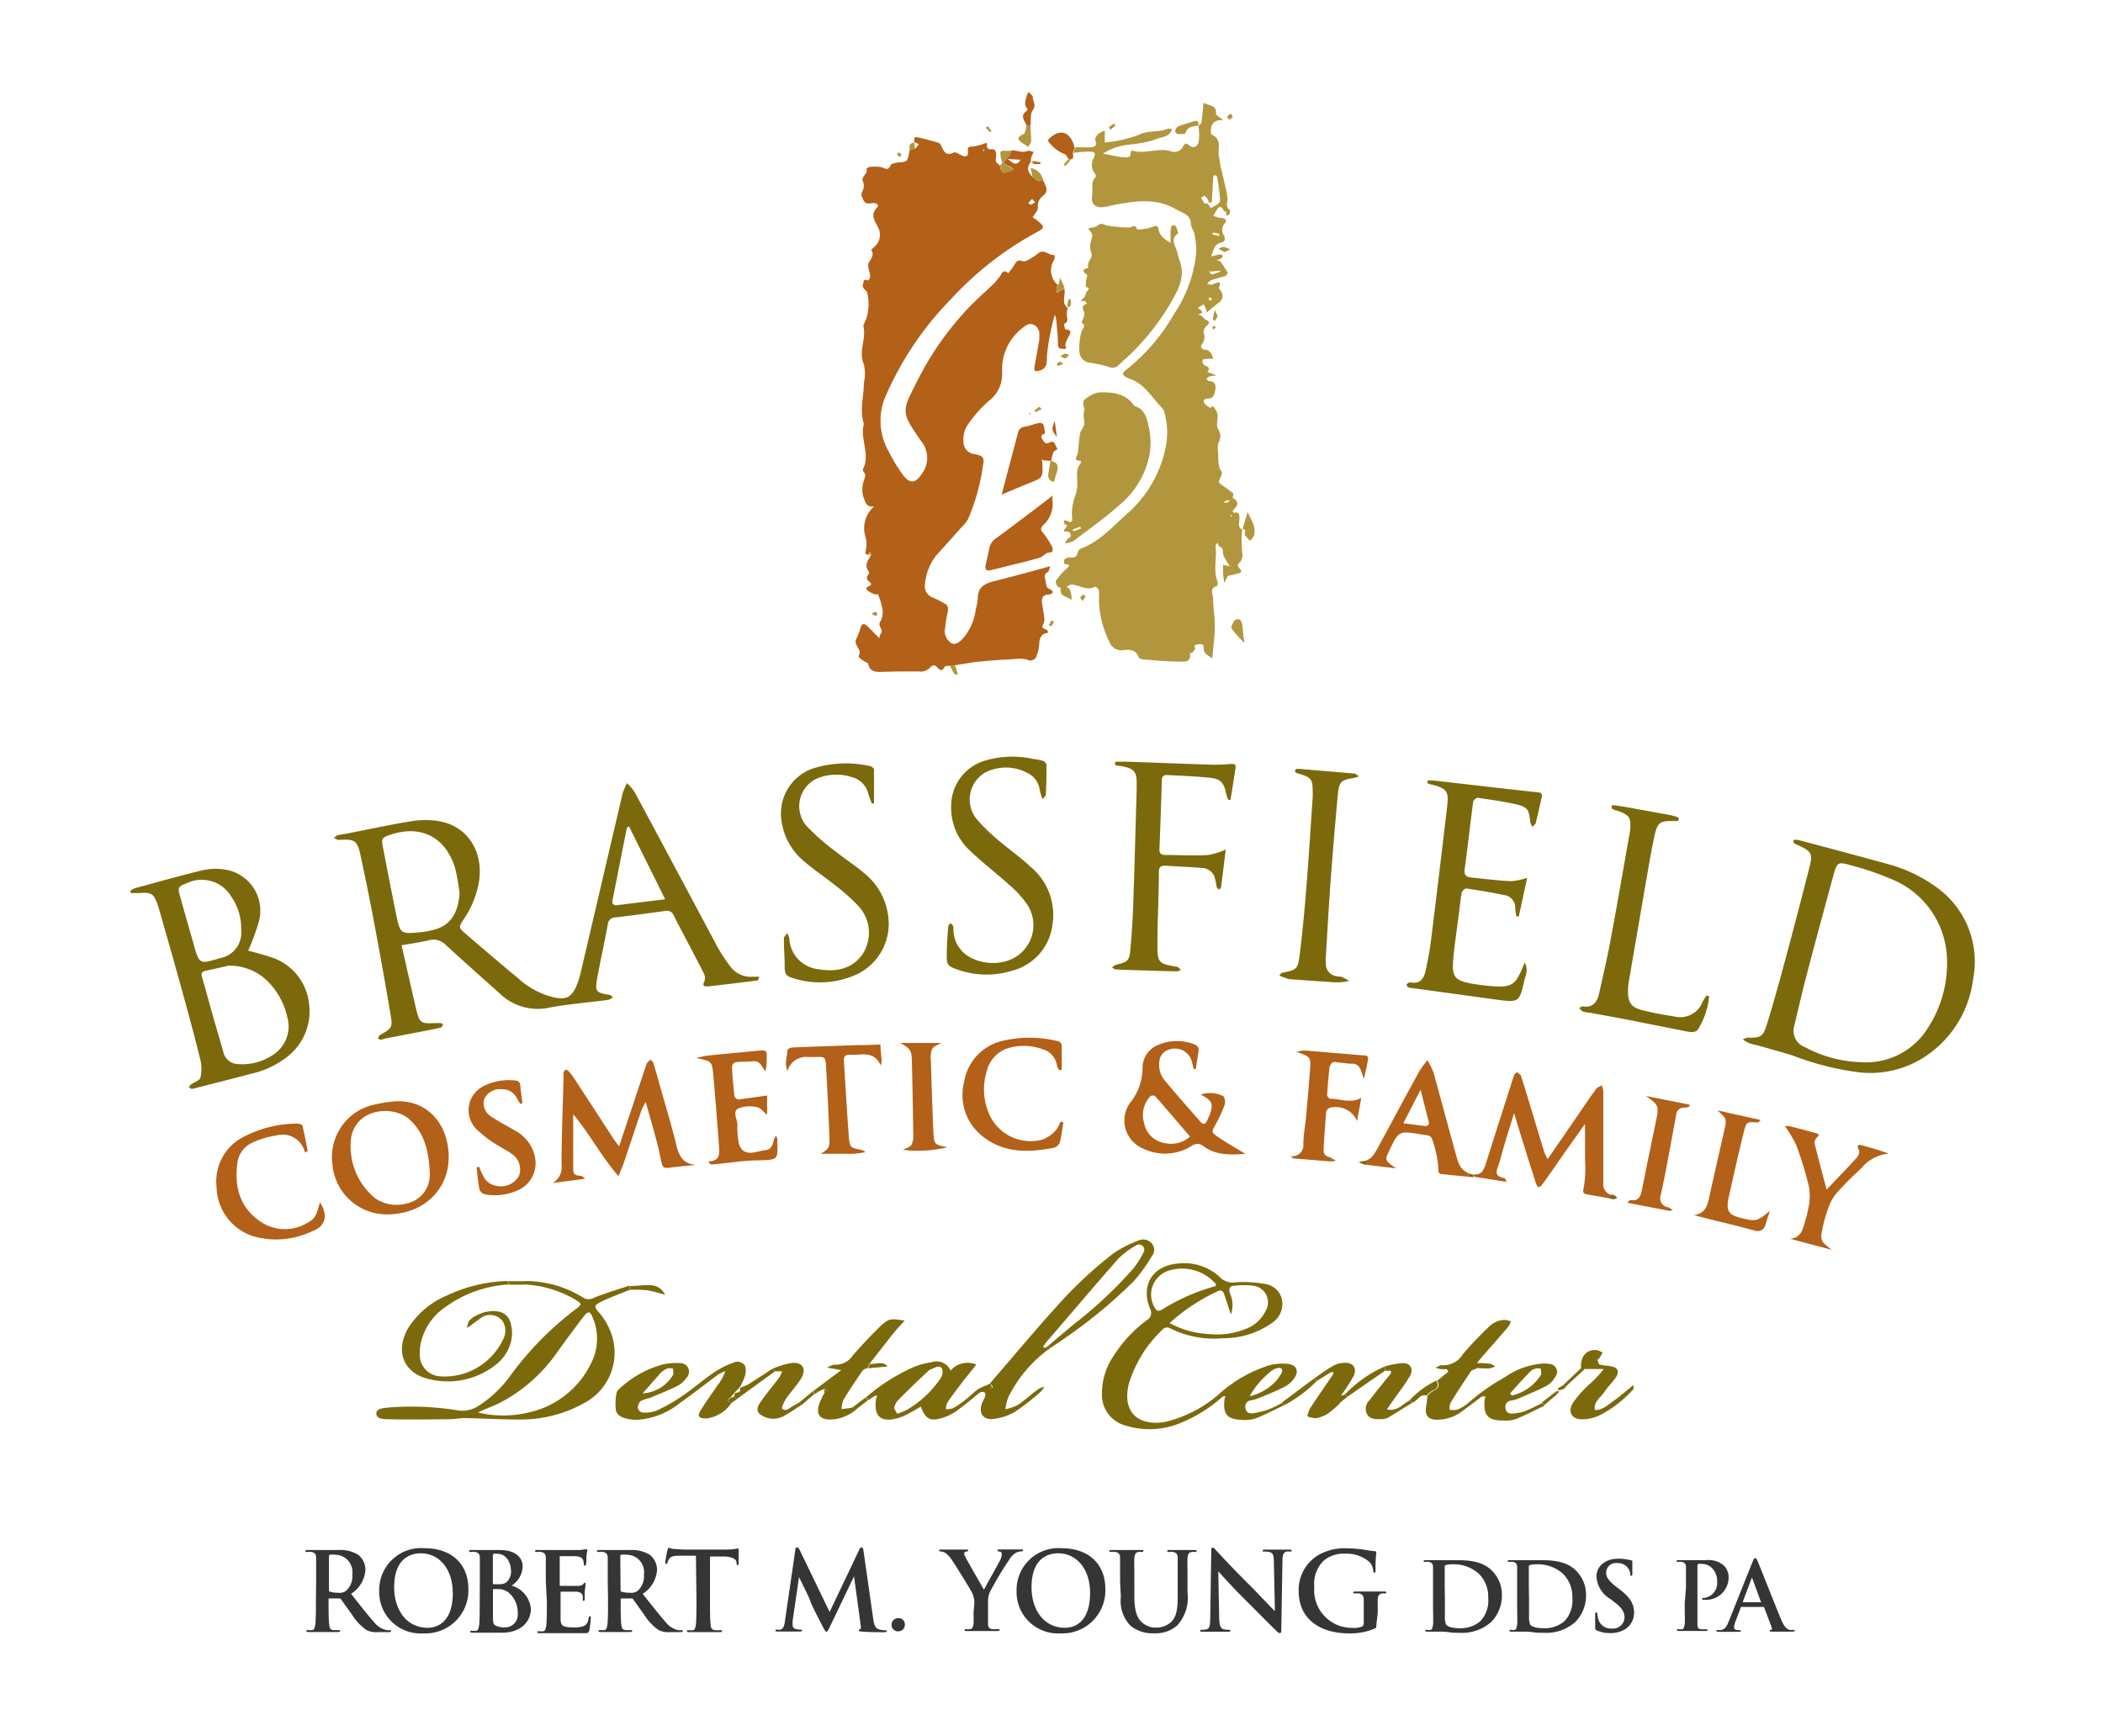 <svg id="Layer_1" data-name="Layer 1" xmlns="http://www.w3.org/2000/svg" width="218" height="180" viewBox="0 0 218 180"><defs><style>.cls-1{fill:#7c690c;}.cls-2{fill:#b36018;}.cls-3{fill:#b2963d;}.cls-4{fill:#373434;}</style></defs><title>Artboard 1</title><path class="cls-1" d="M41.63,98c.51,2.25,1,4.44,1.5,6.6.37,1.49.51,1.54,2,1.47a3.83,3.83,0,0,1,.51,0,1.13,1.13,0,0,1,.31.13c-.09.12-.15.32-.26.34-.7.16-1.41.29-2.11.43l-3.6.69a3.81,3.81,0,0,1-.49.13c-.11,0-.22-.08-.32-.13.07-.12.12-.3.23-.36,1.23-.7,1.32-.77,1.08-2.15q-.79-4.68-1.67-9.35c-.44-2.36-.92-4.72-1.43-7.08-.34-1.6-.59-1.74-2.25-1.64-.17,0-.34-.12-.51-.19.12-.1.23-.25.37-.29a8.67,8.67,0,0,1,.87-.16c2.28-.44,4.55-.94,6.84-1.31a8.61,8.61,0,0,1,2.77,0c2.91.49,4.6,3,4.21,6.08a9.76,9.76,0,0,1-1.61,4.09c-.55.85-.54.88.22,1.53,1.8,1.54,3.59,3.09,5.42,4.59a8.33,8.33,0,0,0,3.77,2c1.2.22,1.7,0,2.23-1.1a8.53,8.53,0,0,0,.53-1.68c1.44-6.12,2.86-12.25,4.3-18.37A5.48,5.48,0,0,1,65,81.19a5.64,5.64,0,0,1,.78.92c2.86,5.31,5.7,10.64,8.56,16a16.64,16.64,0,0,0,1.3,2,2.64,2.64,0,0,0,2.4,1.15c.2,0,.41,0,.69,0-.1.19-.13.38-.2.39q-2.57.33-5.15.62c-.31,0-.61,0-.38-.48A1.07,1.07,0,0,0,73,101c-1-2-2.1-4-3.15-6.07a.76.76,0,0,0-.89-.49c-1.71.24-3.43.47-5.15.67a.79.79,0,0,0-.81.76c-.34,1.87-.76,3.72-1.1,5.59-.24,1.33-.11,1.47,1.27,1.68.13,0,.24.16.36.24a1.35,1.35,0,0,1-.39.26,8.19,8.19,0,0,1-.88.12c-1.76.22-3.53.37-5.27.7A5.68,5.68,0,0,1,51.8,103c-1.85-1.67-3.73-3.31-5.55-5a1.78,1.78,0,0,0-1.82-.51C43.58,97.68,42.7,97.82,41.63,98Zm6-5.51A23.23,23.23,0,0,0,47.18,90c-1-3.22-3.52-4.52-6.71-3.46-.87.29-.95.4-.78,1.27.44,2.28.88,4.55,1.34,6.82s.47,2.22,2.71,2a8.4,8.4,0,0,0,1.48-.31C46.76,95.84,47.54,94.55,47.64,92.52Zm17.57-6.82c-.11.1-.22.14-.23.21q-.74,3.72-1.47,7.43c-.1.5.18.57.58.52l4.87-.6Z"/><path class="cls-1" d="M180.67,107.76a1.77,1.77,0,0,1,.44-.17c1.44,0,1.65-.08,2.07-1.45.69-2.25,1.32-4.53,1.93-6.81q1.26-4.7,2.46-9.41c.36-1.42.22-1.63-1.09-2.26a2.8,2.8,0,0,1-.46-.21.49.49,0,0,1-.13-.3s.13-.11.2-.1a3.75,3.75,0,0,1,.61.11c3,.8,5.95,1.58,8.91,2.4a15.37,15.37,0,0,1,4.91,2.27,9.48,9.48,0,0,1,4,9.77,11.25,11.25,0,0,1-5.49,8.27,10.33,10.33,0,0,1-6.07,1.33,29.07,29.07,0,0,1-7.1-1.76c-1.28-.4-2.59-.75-3.88-1.12A2.62,2.62,0,0,1,180.67,107.76Zm21.16-8.29a9.2,9.2,0,0,0-5.51-8.22,29.61,29.61,0,0,0-4.65-1.59c-1.12-.33-1.27-.2-1.59,1q-1.42,5.18-2.79,10.38c-.46,1.75-.86,3.52-1.29,5.28a1.82,1.82,0,0,0,1.14,2.26,13,13,0,0,0,5.7,1.54,7.57,7.57,0,0,0,6.5-2.82A12.32,12.32,0,0,0,201.83,99.47Z"/><path class="cls-1" d="M13.49,92.38a2,2,0,0,1,.48-.29c2.32-.63,4.63-1.29,7-1.86a6,6,0,0,1,2.26-.09,4.31,4.31,0,0,1,3.6,5.42,24.43,24.43,0,0,1-1.1,3c.72.2,1.48.37,2.21.63a5.69,5.69,0,0,1,4.06,4.6,6,6,0,0,1-2.4,5.91A9.44,9.44,0,0,1,26,111.33c-1.83.49-3.67.95-5.51,1.42a3.66,3.66,0,0,1-.61.14c-.09,0-.19-.1-.29-.15.06-.1.09-.23.18-.29.33-.24.9-.41,1-.7a4.05,4.05,0,0,0,0-1.87c-.6-2.46-1.27-4.9-1.94-7.34-.74-2.68-1.51-5.36-2.26-8-.06-.2-.11-.41-.18-.6-.46-1.33-.65-1.45-2-1.35-.27,0-.54,0-.81,0Zm10.19,7.74c-.52.12-1.42.33-2.33.52-.43.09-.53.26-.4.7.38,1.25.7,2.52,1.06,3.78s.75,2.59,1.13,3.89a1.59,1.59,0,0,0,1.52,1.31,5.74,5.74,0,0,0,3.82-1.08,3.5,3.5,0,0,0,1.29-3.83A7.54,7.54,0,0,0,28,102,5.59,5.59,0,0,0,23.68,100.12ZM25,96.44A5.71,5.71,0,0,0,24,93a3.56,3.56,0,0,0-4.62-1.44c-.9.35-1,.44-.7,1.4.44,1.62.92,3.23,1.37,4.85.61,2.18.6,2.18,2.77,1.52A2.66,2.66,0,0,0,25,96.44Z"/><path class="cls-1" d="M148,80.9c.56,0,1.11.08,1.67.14,3.23.37,6.46.75,9.69,1.1.41,0,.53.17.45.53-.19.86-.38,1.73-.6,2.59,0,.18-.23.31-.35.47a1.77,1.77,0,0,1-.23-.5c-.14-1.31-.25-1.55-1.48-1.84s-2.65-.49-4-.68c-.13,0-.42.26-.44.42-.31,2.35-.57,4.7-.88,7-.08.58.17.79.65.84,1.39.15,2.77.32,4.16.39a7.06,7.06,0,0,0,1.67-.35l-.87,4h-.27c0-.29-.09-.58-.1-.87A1.29,1.29,0,0,0,156,92.81c-1.32-.27-2.65-.5-4-.7-.14,0-.43.25-.47.42-.14.7-.2,1.42-.29,2.13-.21,1.68-.48,3.35-.61,5s.27,2,1.83,2.3a22.55,22.55,0,0,0,2.64.31c1.55.07,2-.26,2.61-1.67l.35-.8c.44.85,0,1.46-.09,2.06-.47,2-.58,2.08-2.67,1.8l-8.91-1.22a1.08,1.08,0,0,1-.37-.07c-.1-.05-.22-.18-.21-.27s.15-.18.25-.23a.44.44,0,0,1,.25,0c.94.13,1.3-.46,1.47-1.22.21-1,.41-2,.54-3q.87-7,1.69-14c.19-1.6,0-1.9-1.59-2.31-.16,0-.31-.1-.46-.15Z"/><path class="cls-1" d="M115.27,100.3a1.74,1.74,0,0,1,.44-.29c1.22-.29,1.35-.37,1.47-1.63q.21-2.27.29-4.55c.14-4,.24-8,.36-12,0-.21,0-.42,0-.63,0-1.2-.27-1.48-1.41-1.74-.25-.06-.5-.06-.75-.11,0,0-.1-.13-.1-.2s.08-.18.13-.18c.38,0,.76,0,1.14,0,3,.1,5.91.22,8.87.31a18.69,18.69,0,0,0,1.89-.08c.3,0,.53,0,.48.38-.16,1.12-.35,2.23-.52,3.34l-.25,0a6.85,6.85,0,0,1-.22-.7c-.21-1-.53-1.45-1.54-1.57-1.51-.17-3-.21-4.55-.3-.35,0-.55.11-.56.5q-.11,3.61-.25,7.22c0,.45.21.57.62.57,1.48,0,3,.1,4.44,0a7.43,7.43,0,0,0,1.81-.56c-.16,1.29-.31,2.62-.49,3.95,0,.08-.16.13-.24.2-.07-.09-.18-.17-.21-.28a7.56,7.56,0,0,0-.24-1.1,1.46,1.46,0,0,0-1.31-.87c-1.26-.1-2.53-.14-3.79-.23-.52,0-.64.21-.65.67,0,2.49-.15,5-.15,7.48,0,1.93.1,2,2,2.33.16,0,.29.21.43.32a1.28,1.28,0,0,1-.43.16q-3.17-.08-6.33-.2C115.56,100.5,115.45,100.4,115.27,100.3Z"/><path class="cls-1" d="M90.36,83.29c-.12-.35-.26-.68-.35-1a2.35,2.35,0,0,0-1.7-1.72,5.21,5.21,0,0,0-3.24,0,3.15,3.15,0,0,0-1.47,5.05,22.94,22.94,0,0,0,3.23,2.81c.88.72,1.86,1.32,2.72,2.07a6.75,6.75,0,0,1,2.51,4.4,5.8,5.8,0,0,1-3.17,6.08,9.12,9.12,0,0,1-6.55.47c-.88-.25-1-.42-1-1.36s-.09-1.86-.08-2.78c0-.19.21-.38.32-.57a1.79,1.79,0,0,1,.24.51,3.37,3.37,0,0,0,2.91,3.22c1.78.3,3.49.11,4.67-1.52A4.07,4.07,0,0,0,89,93.95a18.92,18.92,0,0,0-2.45-2.18c-1-.82-2.12-1.54-3.11-2.4A6.59,6.59,0,0,1,81,85a4.94,4.94,0,0,1,3.21-5.31,11.35,11.35,0,0,1,6-.26c.15,0,.39.24.39.37,0,1.16,0,2.33,0,3.5Z"/><path class="cls-1" d="M108.06,82.86a10.5,10.5,0,0,1-.29-1,2.21,2.21,0,0,0-1.21-1.69,4.7,4.7,0,0,0-4.39-.1,3.23,3.23,0,0,0-.88,4.91,20.33,20.33,0,0,0,2.57,2.43c1,.83,2,1.55,2.93,2.42a6.49,6.49,0,0,1,2.3,6.11,5.61,5.61,0,0,1-4.11,4.68,9,9,0,0,1-5.73-.1c-1-.36-1.12-.47-1.11-1.56s.08-1.94.15-2.91c0-.12.17-.23.27-.35.09.13.23.24.26.38s0,.51.05.76a3.25,3.25,0,0,0,1.68,2.4,5,5,0,0,0,3.94.35,3.88,3.88,0,0,0,1.91-5.93,10.44,10.44,0,0,0-1.8-1.94c-1.35-1.22-2.8-2.32-4.11-3.58a6,6,0,0,1-1.89-4.55,4.89,4.89,0,0,1,3.4-4.7,10,10,0,0,1,5.13-.2,6.65,6.65,0,0,1,1,.19.59.59,0,0,1,.35.41c0,1.05,0,2.11-.08,3.16C108.38,82.55,108.24,82.64,108.06,82.86Z"/><path class="cls-1" d="M177.17,103.31a7.92,7.92,0,0,1-1.11,3.34c-.29.5-.9.35-1.4.25l-6.09-1.21c-1.24-.24-2.49-.46-3.74-.69a4.12,4.12,0,0,1-.74-.13c-.16-.06-.27-.24-.4-.37.14-.06.29-.18.42-.16,1,.16,1.46-.45,1.65-1.32.4-1.81.83-3.62,1.17-5.44.68-3.61,1.3-7.24,1.94-10.85a7.48,7.48,0,0,0,.13-.88c.06-1.07-.12-1.33-1.1-1.71-.24-.09-.49-.14-.72-.25-.08,0-.11-.19-.12-.3s.13-.12.2-.11c.54.07,1.08.15,1.62.25l4.24.77a5.85,5.85,0,0,1,.84.24s.08.14.07.21-.09.16-.14.17c-.21,0-.42,0-.63,0-1.15,0-1.45.2-1.72,1.39s-.48,2.4-.69,3.61q-1,5.8-2,11.61a6.46,6.46,0,0,0-.09,1c0,1.2.31,1.7,1.48,2s2.23.48,3.36.66a2.48,2.48,0,0,0,2.89-1.52,5.46,5.46,0,0,1,.44-.68Z"/><path class="cls-1" d="M132.63,101.15c.15-.22.17-.27.2-.28,1.65-.34,1.7-.33,1.92-2.07.28-2.3.5-4.62.68-6.93.24-3,.43-6.07.64-9.1a8.22,8.22,0,0,0,0-.89c0-1.06-.22-1.29-1.24-1.61a4,4,0,0,1-.48-.16.24.24,0,0,1-.11-.19.25.25,0,0,1,.14-.19,1.66,1.66,0,0,1,.49,0l5.55.47c.1,0,.19.12.45.29a5.41,5.41,0,0,1-.63.19c-1.16.16-1.44.4-1.55,1.6q-.41,4.42-.74,8.84c-.2,2.65-.34,5.31-.51,8a4.88,4.88,0,0,0,0,.76,1.27,1.27,0,0,0,1.12,1.33c.2.06.43,0,.62.12a5.6,5.6,0,0,1,.67.36,6.47,6.47,0,0,1-.8.14,7.44,7.44,0,0,1-.89,0c-1.52-.11-3-.2-4.55-.32A8.23,8.23,0,0,1,132.63,101.15Z"/><path class="cls-2" d="M152.73,121.75c.83.11,1.08-.44,1.29-1.09.76-2.41,1.53-4.82,2.3-7.23.21-.64.4-1.29.63-1.92,0-.14.2-.24.31-.36.14.13.36.23.41.39.4,1.24.77,2.5,1.15,3.75s.82,2.74,1.25,4.11a7,7,0,0,0,.36.78l3.29-4.79c.57-.84,1.14-1.68,1.74-2.5.12-.17.38-.24.58-.36a2.23,2.23,0,0,1,.16.58c0,2.37,0,4.74,0,7.11,0,.8,0,1.61,0,2.41a1.17,1.17,0,0,0,.83,1.27v.38c-.78-.14-1.57-.3-2.35-.42-.48-.08-.67-.11-.5-.77a11.58,11.58,0,0,0,.13-2.77c0-1.17,0-2.34,0-3.8l-2.09,2.94c-.75,1.07-1.48,2.15-2.25,3.21-.41.56-.58.54-.79-.12-.61-1.88-1.19-3.78-1.78-5.66l-.45-1.49c-.39,1.29-.7,2.28-1,3.27-.23.77-.4,1.55-.68,2.3s-.09,1,.63,1.16c.1,0,.19.14.25.4l-3.34-.53A2.42,2.42,0,0,0,152.73,121.75Z"/><path class="cls-2" d="M64.18,118.85l2.14-6.44c.24-.72.47-1.44.73-2.15.06-.16.26-.27.39-.41.1.13.26.24.3.39.33,1.09.63,2.19.94,3.28.48,1.7,1,3.4,1.41,5.12.27,1.13.66,2,2,2.13-.89.1-1.79.18-2.68.29-.58.07-.75,0-.88-.74-.39-2-1-3.91-1.59-6.07a7,7,0,0,0-.44.84c-.6,1.76-1.18,3.52-1.77,5.28-.16.47-.36.93-.61,1.57-1.81-2.06-3-4.4-4.7-6.42q0,2.88,0,5.75c0,.43.23.6.63.62a.69.69,0,0,1,.58.32l-3.35.44a1.87,1.87,0,0,0,.93-1.9c0-3,.13-6,.21-9a3.34,3.34,0,0,1,0-.51c.06-.34.27-.44.52-.19a5.89,5.89,0,0,1,.68.91l4.08,6.26Z"/><path class="cls-2" d="M123.74,110.84c-.06-.23-.11-.46-.17-.69a1.81,1.81,0,0,0-2.45-1.31,1.36,1.36,0,0,0-.94,1.23,2.47,2.47,0,0,0,.53,1.91c1.21,1.46,2.47,2.88,3.72,4.31.32.37.57.25.73-.17.09-.23.22-.46.3-.7.32-1,.16-1.36-1-1.93a3.06,3.06,0,0,1,2.31.13c.16.05.27.63.19.88a13.66,13.66,0,0,1-.94,2.06c-.42.76-.49.8.23,1.31s1.81,1.12,2.86,1.76c-1.57.1-3,.16-4.29-.75a1,1,0,0,0-1.32-.06,5.17,5.17,0,0,1-5,.26,3.15,3.15,0,0,1-1.15-5,5.84,5.84,0,0,0,1.09-3.26,2.55,2.55,0,0,1,1.63-2.49,4.9,4.9,0,0,1,3.59-.11c.42.13.66.35.58.82s-.19,1.19-.28,1.78Zm-.38,7c-1.2-1.41-2.4-2.81-3.61-4.2a.51.51,0,0,0-.49,0,2.85,2.85,0,0,0-.66,2.8,2.58,2.58,0,0,0,2.12,2.07A3,3,0,0,0,123.35,117.85Z"/><path class="cls-2" d="M40.09,125.9a5.64,5.64,0,0,1-5.62-5.11,5.56,5.56,0,0,1,3.78-6.12,13.72,13.72,0,0,1,2.59-.48c3-.23,5.31,1.77,5.64,5.07C46.85,123.06,44.1,125.91,40.09,125.9Zm4.47-4.1c-.09-2.63-.62-4.38-2.13-5.76s-5.28-1.28-6,1.72a6.93,6.93,0,0,0,2.5,6.5,3.93,3.93,0,0,0,3.27.5A3,3,0,0,0,44.55,121.8Z"/><path class="cls-2" d="M31.61,119.49a2.37,2.37,0,0,0-3-1.76,9,9,0,0,0-2.51.76,2.7,2.7,0,0,0-1.51,2.21c-.28,2.39.28,4.48,2.35,5.91a4.49,4.49,0,0,0,5,.12c.71-.39.86-.69,1.22-2.08.89,1.33.6,2.5-.8,3a8.63,8.63,0,0,1-6.16.5,5.47,5.47,0,0,1-3.75-5.09A5.16,5.16,0,0,1,25,118a12.08,12.08,0,0,1,5.82-1.51c.18,0,.5.09.53.2.21.87.37,1.76.55,2.64Z"/><path class="cls-2" d="M110.23,116.37c-.12.69-.19,1.39-.37,2.06a.93.93,0,0,1-.59.56c-2.5.49-5,.59-7.18-1a5.46,5.46,0,0,1-2.14-5.85,5.2,5.2,0,0,1,3.94-4.22,12.12,12.12,0,0,1,5.66,0c.31.06.52.19.51.59,0,.79,0,1.59,0,2.39l-.26.05a1.56,1.56,0,0,1-.23-.45,2.07,2.07,0,0,0-1.49-1.72,5.71,5.71,0,0,0-3.37-.17,3.3,3.3,0,0,0-2.44,2.52,6.29,6.29,0,0,0,.21,4.23,4.68,4.68,0,0,0,5.63,2.77,3.47,3.47,0,0,0,1.38-1,3,3,0,0,0,.45-.87Z"/><path class="cls-2" d="M73.43,120.4c1.18,0,1.16-.76,1.11-1.5-.19-2.53-.38-5.05-.61-7.57-.12-1.29-.2-1.33-1.78-1.64.59-.13.89-.22,1.2-.25,1.85-.19,3.69-.35,5.54-.54.35,0,.59,0,.59.41a9.22,9.22,0,0,1-.12,1.78c-.4-.48-.55-1.17-1.35-1.06-.58.08-1.18,0-1.77.1a.54.54,0,0,0-.35.4c0,1,.14,1.94.22,2.9a.51.51,0,0,0,.67.53l2.74-.38v2c-.35-.28-.67-.72-1-.78a3.3,3.3,0,0,0-2,.12c-.63.36-.06,1.14-.08,1.74a7.89,7.89,0,0,0,.11,1.64,1.54,1.54,0,0,0,.49,1c.75.48,1.56,0,2.34-.06.52-.07.73-.51.82-1a2.17,2.17,0,0,1,.24-.48c.09.18.14.25.14.31,0,2.14.27,2.16-1.93,2.23-1.52,0-3,.26-4.54.4a2.69,2.69,0,0,1-.49,0Z"/><path class="cls-2" d="M141.56,120.33c.72-.22,1-.85,1.33-1.44,1.42-2.63,2.83-5.26,4.27-7.88a9.74,9.74,0,0,1,.81-1.09,7.55,7.55,0,0,1,.63,1.28c.8,2.87,1.56,5.76,2.36,8.63.2.73.43,1.47,1.25,1.78V122c-.88-.09-1.77-.16-2.64-.27-.34,0-.49-.05-.47-.64a11,11,0,0,0-.67-3.06.56.56,0,0,0-.35-.3,5.6,5.6,0,0,0-.75-.12c-2.33-.38-2.33-.38-3.32,1.69-.48,1-.48,1,.72,1.83l-2.94-.35Zm3.91-3.87,2.24.28c.33,0,.47-.13.39-.45-.25-1-.52-2.05-.84-3.32Z"/><path class="cls-2" d="M89.71,119.45a9.93,9.93,0,0,1-1.2.17c-1.18,0-2.35,0-3.42,0,.9-.6.93-.6.88-2-.09-2.37-.21-4.73-.34-7.09-.05-.92-.14-1-1.07-.94l-.76,0a2,2,0,0,0-2.17,1.45c-.35-.92,0-1.55,0-2.18,0-.09.31-.25.48-.26,2.28-.1,4.56-.17,6.83-.25l.76,0,1.57-.06c0,.58.09,1.17.13,1.75a2,2,0,0,1-.11.41c-.73-1.62-2.1-1-3.26-1.1-.45,0-.57.24-.55.64.17,2.61.31,5.23.51,7.84.09,1.16.16,1.15,1.29,1.39C89.45,119.22,89.54,119.33,89.71,119.45Z"/><path class="cls-2" d="M189.89,129.58l-4.32-1.15c.94-.08,1.24-.71,1.44-1.44a15.46,15.46,0,0,0,.5-2,5.62,5.62,0,0,0,0-2,37.46,37.46,0,0,0-1.29-4.23,12.31,12.31,0,0,0-1.19-2,1.57,1.57,0,0,1,.48,0c.9.22,1.79.46,2.69.71.27.07.49.16.14.47a.76.76,0,0,0-.24.6c.38,1.55.8,3.09,1.25,4.79,1.11-1.17,2.13-2.21,3.1-3.28.18-.19.35-.59.26-.78-.25-.53-.16-.66.39-.51.89.25,1.77.5,2.69.84a4.22,4.22,0,0,0-2.85,1.52c-.9.83-1.78,1.7-2.59,2.61a4.56,4.56,0,0,0-.79,1.42A15.3,15.3,0,0,0,189,127C188.65,128.61,188.65,128.62,189.89,129.58Z"/><path class="cls-2" d="M138,120.42l-3.9-.32c-.07,0-.13-.09-.32-.24a1.15,1.15,0,0,0,1.33-1.26c0-.93.19-1.85.27-2.77.15-1.64.3-3.28.42-4.92.09-1.34.07-1.34-1.41-1.86a4.25,4.25,0,0,1,.82-.14c2.06.16,4.12.35,6.18.51.33,0,.48.13.42.44-.11.57-.23,1.13-.42,2-.33-.85-.37-1.6-1.26-1.58-.63,0-1.26-.16-1.89-.17-.14,0-.38.32-.41.52-.12,1-.2,1.93-.26,2.9,0,.13.21.38.33.38,1,0,2.05.52,3.21-.08l-.43,2.4a2.4,2.4,0,0,0-2.82-1.38.58.58,0,0,0-.38.38q-.17,2-.28,4c0,.53.35.72.82.78Z"/><path class="cls-2" d="M49.65,120.95c.15.34.28.69.46,1a1.79,1.79,0,0,0,1.4,1,2.14,2.14,0,0,0,2.27-1,1.92,1.92,0,0,0-.76-2.34c-.47-.35-1-.59-1.51-.92a12.42,12.42,0,0,1-2.1-1.6,2.79,2.79,0,0,1,.87-4.56,5.79,5.79,0,0,1,3-.52c.39,0,.63.12.66.57s.14,1.19.22,1.79l-.24.07-.41-.7a1.62,1.62,0,0,0-1.48-.81,1.78,1.78,0,0,0-1.85,1.05,1.64,1.64,0,0,0,.82,1.83c.73.5,1.53.89,2.29,1.35a4.05,4.05,0,0,1,2.17,2.81,3.09,3.09,0,0,1-1.54,3.32,5.81,5.81,0,0,1-3.57.55.88.88,0,0,1-.64-.49c-.16-.76-.21-1.54-.3-2.31Z"/><path class="cls-2" d="M183.47,125.53,183,127a.81.81,0,0,1-1.08.58c-.86-.21-1.71-.45-2.57-.66-1.22-.3-2.45-.58-3.75-.95,1.31-.17,1.43-1.16,1.64-2.12.49-2.22,1-4.43,1.5-6.65.27-1.22.25-1.22-.71-2.08l4.5,1c-.22.17-.28.26-.34.26-1.15-.11-1.16-.09-1.48,1.2-.52,2.12-1,4.26-1.48,6.4-.36,1.64-.09,2,1.51,2.36C182.06,126.64,182.19,126.6,183.47,125.53Z"/><path class="cls-2" d="M93.35,108.13h4.2c-.34.22-.79.35-.94.64A2.67,2.67,0,0,0,96.5,110c.07,2.4.14,4.8.25,7.2.07,1.48.1,1.48,1.48,1.74a13.11,13.11,0,0,1-4.63.27c.34-.19.74-.28.89-.53a2.18,2.18,0,0,0,.18-1.09q-.05-3.73-.14-7.46C94.5,108.88,94.41,108.77,93.35,108.13Z"/><path class="cls-2" d="M173,125.53l-4.33-.84c.21-.17.3-.29.36-.28.72.15,1-.27,1.13-.86.22-1,.41-2,.61-3,.31-1.49.62-3,.92-4.46s.22-1.53-1.07-2.46l4.51.89v.21a2.31,2.31,0,0,1-.51.11.77.77,0,0,0-.86.73c-.52,2.77-1,5.55-1.6,8.32a.94.94,0,0,0,.83,1.28Z"/><path class="cls-1" d="M141.56,120.33l.24.41a1,1,0,0,1-.36,0,5,5,0,0,1-.6-.27Z"/><path class="cls-1" d="M166.95,124.27v-.38a.9.9,0,0,1,.37,0,1.55,1.55,0,0,1,.32.31,1.17,1.17,0,0,1-.33.13A1.28,1.28,0,0,1,166.95,124.27Z"/><path class="cls-1" d="M138,120.42v-.33l.47.23Z"/><path class="cls-1" d="M152.22,122v-.35l.52.14a2.42,2.42,0,0,1,0,.25Z"/><path class="cls-1" d="M173,125.53v-.33l.42.27Z"/><path class="cls-1" d="M133.15,145.67c-1,.47-2,1-3,1.39a3.74,3.74,0,0,1-1.48.14c-1.5-.07-1.92-.61-1.73-2.18l.09-.3-.29.08a15.17,15.17,0,0,1-4.62,2.83,8.37,8.37,0,0,1-5.59.12,3.27,3.27,0,0,1-2.3-3.15,6.93,6.93,0,0,1,1.23-4.06,13.91,13.91,0,0,1,3.44-3.69.85.85,0,0,0,.31-1.18c-1-2.49.32-4.5,3-4.68a5.41,5.41,0,0,1,4.3,1.47,1.79,1.79,0,0,0,1.57.48,12.42,12.42,0,0,1,3,.17,2.08,2.08,0,0,1,1.8,1.58,2.35,2.35,0,0,1-1,2.45,8.71,8.71,0,0,1-5.12,1.6,10.12,10.12,0,0,1-5.41-1,.64.64,0,0,0-.88.15,12.75,12.75,0,0,0-3.44,5.54c-.73,2.83.8,4.45,3.7,4a13.07,13.07,0,0,0,5.86-3.1,14.26,14.26,0,0,1,4.91-2.76,5.52,5.52,0,0,1,2-.17c.93.1,1.19.78.63,1.54a2.78,2.78,0,0,1-.94.82c-.86.44-1.76.8-2.65,1.17a4,4,0,0,1-.85.25.64.64,0,0,0-.58.81c.07.51.46.59.85.52a9.2,9.2,0,0,0,1.58-.4,13.21,13.21,0,0,0,1.36-.67Zm-11.91-8.5a9.36,9.36,0,0,0,4.12,1.14,7.9,7.9,0,0,0,3.84-.56,3.69,3.69,0,0,0,2-1.85,1.73,1.73,0,0,0-1.29-2.6,7.56,7.56,0,0,0-1.89,0c-.48,0-.71.21-.51.82a2.84,2.84,0,0,1,.08,2.15c-.25-.76-.46-1.41-.68-2.06-.13-.37-.32-.52-.75-.31A19.81,19.81,0,0,0,121.24,137.17Zm4.84-4a4.63,4.63,0,0,0-4.88-1.45,2.61,2.61,0,0,0-1.54,3.78c.23.45.44.5.86.24a20.37,20.37,0,0,1,5.41-2.38C126,133.35,126,133.25,126.08,133.18Zm3.46,11.59a5.51,5.51,0,0,0,2.57-1.41,4.49,4.49,0,0,0,.74-1c.18-.34,0-.6-.41-.52a1.47,1.47,0,0,0-.57.25A8.58,8.58,0,0,0,129.54,144.77Z"/><path class="cls-1" d="M102.64,143.4c2.65-3.06,5.23-6.18,8-9.16a44.52,44.52,0,0,1,4.81-4.32,11.82,11.82,0,0,1,2.57-1.31,1.15,1.15,0,0,1,1.38.32,1,1,0,0,1,0,1.3,16.31,16.31,0,0,1-1.84,2.56,50.65,50.65,0,0,1-7,5.82c-.55.4-1.11.76-1.67,1.14l-.2-.25,2.61-2.2a44,44,0,0,0,6.19-5.79,10.34,10.34,0,0,0,1.07-1.7.54.54,0,0,0-.77-.7,8.32,8.32,0,0,0-1.82,1.34c-2.55,2.88-5,5.81-7.54,8.73a4,4,0,0,0-.33.52l.3,0,.22.24a13.8,13.8,0,0,0-4.09,4.9,5,5,0,0,0-.31,1.26,5.07,5.07,0,0,0,1.24-.41c.67-.43,1.27-1,1.9-1.46a1.9,1.9,0,0,1,.89-.46,2.49,2.49,0,0,1-.38.53,24.84,24.84,0,0,1-2.68,2.09,5.57,5.57,0,0,1-2.25.72c-1,.11-1.48-.55-1.18-1.52.09-.28.26-.53.35-.81s0-.37-.05-.42a.52.52,0,0,0-.46,0,7.39,7.39,0,0,0-.68.55c-.63.5-1.24,1-1.9,1.47a5,5,0,0,1-1.25.59c-1.31.44-1.83.18-2.31-1.14-.44.25-.86.51-1.3.74a6.31,6.31,0,0,1-1,.43c-1.86.55-2.64-.15-2.33-2.05l.11-.28-.29.07-.63.41-.27-.26a19.73,19.73,0,0,1,5.08-3.21,7.61,7.61,0,0,1,1.71-.44,1.59,1.59,0,0,1,2,.86,2.33,2.33,0,0,1,2.67-.63c-.63.79-1.2,1.49-1.75,2.22-.44.57-.87,1.14-1.26,1.74a1.92,1.92,0,0,0-.15.66,2,2,0,0,0,.71-.08,9.08,9.08,0,0,0,1.26-.84c.47-.36.88-.8,1.36-1.14a6.2,6.2,0,0,1,1.12-.5l.06.48c.12-.07.35-.14.35-.21A1.23,1.23,0,0,0,102.64,143.4ZM93,146.57a8.5,8.5,0,0,0,1-.4,10.8,10.8,0,0,0,3.48-3.24,1.19,1.19,0,0,0,.19-1c-.29-.5-.73-.11-1.11,0a1,1,0,0,0-.32.19c-1.06,1-2.13,2-3.16,3.07a1.59,1.59,0,0,0-.39.78C92.72,146.15,92.9,146.35,93,146.57Z"/><path class="cls-1" d="M65.31,133.72c-1,.4-2,.76-2.91,1.2s-.82.57-.28,1.19a6.48,6.48,0,0,1,1.07,1.71,5.9,5.9,0,0,1-2.61,7.63,13.49,13.49,0,0,1-6.66,1.72c-1.9,0-3.8-.11-5.7-.15-.54,0-1.09.11-1.63.12-2.07,0-4.14.06-6.21,0-.52,0-1.35,0-1.37-.57s.79-.59,1.32-.65a30.21,30.21,0,0,1,7.2.31,3,3,0,0,0,2-.43,12.18,12.18,0,0,0,3.39-3.2,33.21,33.21,0,0,1,6.93-7c.58-.41.23-.57-.1-.79a11.45,11.45,0,0,0-5.39-1.64v-.36a11.38,11.38,0,0,1,6.09,1.72,1.09,1.09,0,0,0,1.15,0c1.2-.48,2.44-.84,3.66-1.25ZM49.54,146.44a11.21,11.21,0,0,0,5.25,0,9.41,9.41,0,0,0,6.51-5.16,5.56,5.56,0,0,0,.2-4.54c-.33-.85-.51-.88-1.05-.18-.93,1.2-1.82,2.43-2.71,3.66a16.49,16.49,0,0,1-5.81,5.16C51.23,145.74,50.48,146,49.54,146.44Z"/><path class="cls-1" d="M153.63,144.77c-.67.5-1.33,1-2,1.5a4.34,4.34,0,0,1-2.69.92c-.93,0-1.26-.5-1.1-1.4.07-.36.09-.72.13-1.08h0l.26-.28,0,0,.41-.28c.53-.21.59-.57.34-1l1.16-.94-.16-.26-.54,0c-.14,0-.28-.06-.65-.15.36-.15.51-.28.64-.26a2.36,2.36,0,0,0,2.21-1.14,34,34,0,0,1,2.61-2.75,2.4,2.4,0,0,1,1.8-.81,2.47,2.47,0,0,1,.57.16,2.28,2.28,0,0,1-.25.53c-1,1.16-2,2.3-3,3.45a4.25,4.25,0,0,0-.28.41l-.05.51c-.19.08-.45.11-.55.26q-1.1,1.62-2.13,3.28a1.88,1.88,0,0,0-.1.71,2.13,2.13,0,0,0,.8,0,4.51,4.51,0,0,0,1.27-.81,22,22,0,0,1,3.7-2.58,7.75,7.75,0,0,1,3.5-1.35,3.32,3.32,0,0,1,1.12,0,.82.82,0,0,1,.56,1.35,2.43,2.43,0,0,1-.86.9c-.93.49-1.9.88-2.86,1.3a3.91,3.91,0,0,1-.85.25.64.64,0,0,0-.57.82c.05.43.37.55.73.52a4.75,4.75,0,0,0,1.22-.23c.63-.24,1.22-.56,1.83-.85l.27.26c-1,.47-2,1-3,1.4a3.55,3.55,0,0,1-1.36.14c-1.58,0-2-.6-1.86-2.19l.1-.3Zm2.9-.32.19.23a4.84,4.84,0,0,0,3-2.11c.11-.17,0-.45,0-.68a1.21,1.21,0,0,0-1.22.44C157.84,143,157.19,143.74,156.54,144.45Z"/><path class="cls-1" d="M75.82,145.46a3.68,3.68,0,0,1-2.6,1.6c-.76,0-1-.22-.57-.87.55-.9,1.17-1.75,1.77-2.62a4.68,4.68,0,0,0,.76-1.41,4.71,4.71,0,0,0-.79.38c-1.32,1-2.62,2-3.94,2.94A7.78,7.78,0,0,1,66,147.2a4,4,0,0,1-1.48-.26,1.12,1.12,0,0,1-.67-.68,5.78,5.78,0,0,1,.06-1.83c.05-.28.37-.54.62-.74a10.63,10.63,0,0,1,4-2.18,5.79,5.79,0,0,1,2-.18.88.88,0,0,1,.64,1.5,2.59,2.59,0,0,1-.92.84c-.94.47-1.92.85-2.88,1.26a4.55,4.55,0,0,0-.95.32,1,1,0,0,0-.3.73.68.68,0,0,0,.48.47,3.51,3.51,0,0,0,1.48-.21,18.76,18.76,0,0,0,2.63-1.5c1.14-.78,2.19-1.7,3.33-2.47a9.08,9.08,0,0,1,2-1,.92.92,0,0,1,1.22.39,2,2,0,0,1-.1,1.18,5.63,5.63,0,0,1-.49,1h0l-.51.53,0,0-.41.5Q75.18,145.17,75.82,145.46Zm-9.21-1a3.92,3.92,0,0,0,3.15-1.9c.11-.16,0-.45,0-.68a1.65,1.65,0,0,0-.6,0,2.34,2.34,0,0,0-.72.5C67.83,143.09,67.22,143.78,66.6,144.47Z"/><path class="cls-1" d="M50.08,136.08c1.41-.36,2.44-.09,2.81.94a3.87,3.87,0,0,1,.08,2.09,4.42,4.42,0,0,1-1.69,2.47A8,8,0,0,1,44.57,143c-2.73-.57-3.67-2.91-2.24-5.34a8.78,8.78,0,0,1,4-3.35,15.63,15.63,0,0,1,6.23-1.5l.24.36a12.28,12.28,0,0,0-6.6,2.32,6.09,6.09,0,0,0-2.61,3.9,5,5,0,0,0-.07,1,2.22,2.22,0,0,0,2.08,2.3,6.68,6.68,0,0,0,6.5-3.73,1.9,1.9,0,0,0,0-2,1.67,1.67,0,0,0-2.07-.45Z"/><path class="cls-1" d="M84.52,144.05l2.69-2-1.51-.27c.41-.15.62-.31.82-.29a2.15,2.15,0,0,0,1.91-1c.88-1,1.81-2,2.77-2.93s1.16-.85,2.58-.65c-.41.46-.78.84-1.1,1.24-.86,1.07-1.69,2.16-2.54,3.23l-.19.44c-.18.09-.43.13-.53.28-.69,1-1.38,2-2,3.06a2.75,2.75,0,0,0-.18.93l.93-.12a1.45,1.45,0,0,0,.24-.08l.29.28a4.21,4.21,0,0,1-2.64,1c-1.06,0-1.45-.51-1.17-1.52a8.47,8.47,0,0,1,.57-1.24c.28-.3.28-.33,0-.43l-.72.35Z"/><path class="cls-1" d="M163.89,141.85c-.08-1.25.59-2,1.68-1.87a2.11,2.11,0,0,1,.56.26c-.09.16-.18.33-.29.49s-.24.2-.23.28.1.43.2.46c.45.11.92.11,1.37.22s.69.48.39,1-.85,1-1.24,1.6-1.16,1-1,1.9c.83,0,1.36-.56,2-1s1.24-1,2-1.6c0,.23,0,.37,0,.42a12,12,0,0,1-3.59,2.76,4.35,4.35,0,0,1-1.7.38c-1.11,0-1.55-.73-1-1.69a11.14,11.14,0,0,1,1.66-1.89,11.3,11.3,0,0,0,1.55-1.64h-1.91Z"/><path class="cls-1" d="M80.06,141.91a9.78,9.78,0,0,1,2-.61c1.14-.1,1.57.62,1,1.59-.44.71-1,1.33-1.5,2-.24.35-.58,1.06-.48,1.15.44.37.81-.14,1.21-.32a5.64,5.64,0,0,0,.54-.32l.26.25c-.6.38-1.18.81-1.81,1.14a2.3,2.3,0,0,1-1.2.3,2.36,2.36,0,0,1-1.34-.5c-.45-.43-.08-1,.2-1.38.58-.83,1.24-1.6,1.85-2.41a3.15,3.15,0,0,0,.29-.63h-.73Z"/><path class="cls-1" d="M144.19,142.11h-.6v-.45a8.5,8.5,0,0,1,1.83-.34c.8,0,1.12.6.75,1.32a18.08,18.08,0,0,1-1.28,1.87l-1.13,1.61c1.14.25,1.65-.6,2.37-.93l.25.25c-.81.51-1.61,1-2.43,1.51a1.72,1.72,0,0,1-.73.18c-.55,0-1.13.06-1.48-.46a1.22,1.22,0,0,1,.23-1.51c.71-.93,1.46-1.84,2.2-2.75Z"/><path class="cls-1" d="M137.9,142.3l-1.41.88-.27-.26c.65-.45,1.28-.93,2-1.33a2.52,2.52,0,0,1,1.07-.3c1-.07,1.43.56,1,1.42a20.36,20.36,0,0,1-1.3,2c-.36.22-.68.45-.08.77a11.23,11.23,0,0,1-1.23,1.06,3.44,3.44,0,0,1-1.25.49,2.55,2.55,0,0,1-.91-.19,3.13,3.13,0,0,1,.26-.8c.78-1.18,1.59-2.35,2.39-3.52l.06-.29Z"/><path class="cls-1" d="M80.06,141.91l.28.26-4,2.91-.26-.28.13-.4,0,0c.34,0,.61-.09.51-.53h0a5.13,5.13,0,0,0,.84-.34C78.39,143,79.22,142.46,80.06,141.91Z"/><path class="cls-1" d="M143.59,141.65v.45l-3.95,2.73-.22-.26A12.66,12.66,0,0,1,143.59,141.65Z"/><path class="cls-1" d="M136.22,142.92l.27.26a13.4,13.4,0,0,1-3.34,2.49l-.27-.26Z"/><path class="cls-1" d="M146.37,145.43l-.25-.25a9.15,9.15,0,0,1,2.77-2.05c.25.47.19.83-.34,1l-.41.28,0,0-.26.28h0C147.2,144.47,146.94,145.27,146.37,145.43Z"/><path class="cls-1" d="M65.31,133.72l0-.39c.71,0,1.42-.12,2.12-.09a1.7,1.7,0,0,1,1.51,1,16.12,16.12,0,0,0-1.86-.47A13.63,13.63,0,0,0,65.31,133.72Z"/><path class="cls-1" d="M163.89,141.85l.42.05-1.91,1.77-.43,0Z"/><path class="cls-1" d="M50.08,136.08v.4l-1.66,1.2C48.45,136.92,48.83,136.55,50.08,136.08Z"/><path class="cls-1" d="M160.09,145.67l-.27-.26,1.56-1.21v.37Z"/><path class="cls-1" d="M83.09,145.67l-.26-.25,1.53-1.26,0,.41Z"/><path class="cls-1" d="M153,141.83l.05-.51c.46,0,.92,0,1.38.06a2,2,0,0,1,.57.28,2.32,2.32,0,0,1-.63.21C153.89,141.89,153.43,141.85,153,141.83Z"/><path class="cls-1" d="M90,141.83l.19-.44c.61.09,1.29-.34,1.83.27l-1.89.19A.46.46,0,0,1,90,141.83Z"/><path class="cls-1" d="M88.68,146.18l-.29-.28,1.32-1,.27.26Z"/><path class="cls-1" d="M52.84,133.19l-.24-.36,1.79,0v.36Z"/><path class="cls-1" d="M138.86,145.47c-.6-.32-.28-.55.08-.77l.48-.12.22.26Z"/><path class="cls-1" d="M75.82,145.46q-.63-.29,0-.56l.28-.1.26.28Z"/><path class="cls-1" d="M162,143.64l.43,0a1.57,1.57,0,0,1-.33.35,1.67,1.67,0,0,1-.53.15s-.1-.18-.09-.18C161.62,143.86,161.8,143.75,162,143.64Z"/><path class="cls-1" d="M102.64,143.4a1.23,1.23,0,0,1,.17.46c0,.08-.23.14-.35.21l-.06-.48Z"/><path class="cls-1" d="M85.45,144c.28.1.29.13,0,.43Z"/><path class="cls-1" d="M108.88,139.75l-.25.21-.22-.24.27-.22Z"/><path class="cls-1" d="M144.19,142.11l0,.29Z"/><path class="cls-1" d="M161.38,144.57v-.37l.26.08Z"/><path class="cls-1" d="M84.38,144.57l0-.41a.54.54,0,0,1,.16-.11l.21.3Z"/><path class="cls-2" d="M108.11,18.56c0,.08,0,.16.08.24.19.53.63,1-.15,1.56a1.34,1.34,0,0,0-.45,1.18c0,.29-.34.65-.55,1a3.17,3.17,0,0,1,.41.26c.88.72.9.8-.06,1.32A34.16,34.16,0,0,0,98.59,31a33.36,33.36,0,0,0-6.92,10.39,6.42,6.42,0,0,0,.46,5.42,15.52,15.52,0,0,0,1.49,2.45c.71.94,1.31.84,1.94-.14a2.73,2.73,0,0,0-.11-3.43c-2.06-3-2-3-.4-6.12a31.4,31.4,0,0,1,5.46-7.77c.81-.83,1.68-1.6,2.52-2.4.21-.2.36-.46.57-.67s.31-.94.91-.4a7,7,0,0,0,.58-.77c.22-.38.39-.71.94-.47.16.07.46-.09.66-.21a6.06,6.06,0,0,0,.94-.62c.58-.48,1,.19,1.58.17.18,0,.17.4-.05.7a2,2,0,0,0,.47,2.4,1.31,1.31,0,0,0-.1.34,3.46,3.46,0,0,0,.05.5,4,4,0,0,1,.34-.25c.13-.08.27-.13.41-.19.17.66-.36,1.44.34,2l0,0a2.75,2.75,0,0,0-.07.86c.09.37.08.62-.3.81,0,0,.08.55.14.55.77.05.5.43.3.82a2.49,2.49,0,0,0-.31.77c0,.19.31.48-.21.42-.29,0-.54,0-.55-.45,0-.83-.1-1.66-.17-2.48a4.86,4.86,0,0,0-.15-.62,24.17,24.17,0,0,0-.83,4.33c0,.79,0,1.25-.78,1.49-.46.14-.59,0-.49-.48q.25-1.35.48-2.71a3.3,3.3,0,0,0,0-.5,1,1,0,0,0-.54-1.05c-.46-.23-.8,0-1.14.27A5.41,5.41,0,0,0,103.88,38q0,.38,0,.75a3.44,3.44,0,0,1-1.36,2.8,12,12,0,0,0-2,2.21,2.79,2.79,0,0,0-.65,2,1.29,1.29,0,0,0,1.2,1.33c.78.16,1,.33.84,1.08a21.76,21.76,0,0,1-1.56,5.65,4.09,4.09,0,0,1-.7.87c-.84.94-1.67,1.88-2.52,2.8a5.6,5.6,0,0,0-1.25,3.09,1.24,1.24,0,0,0,.81,1.37,11,11,0,0,1,1.42.74.75.75,0,0,1,.16.61,17.2,17.2,0,0,0-.34,2.21,1.54,1.54,0,0,0,.62,1.12c.49.32.93-.07,1.29-.46a5.64,5.64,0,0,0,1.3-2.94,7,7,0,0,0,.22-1.23c0-1.08.67-1.48,1.6-1.72,1.93-.49,3.85-1,5.91-1.58-.1.24-.12.52-.25.6-.51.29-.28.61-.22,1s.06.65.45.8c.13,0,.22.19.33.29-.12.08-.25.24-.37.24-.81,0-.87.46-.77,1.06s.16,1,.22,1.46a1,1,0,0,1-.08.48c-.2.45-.21.43.35.68.07,0,.08.2.12.3-.93.09-.89.8-.95,1.47a3.26,3.26,0,0,1-.23.84.66.66,0,0,1-1,.46,3.63,3.63,0,0,0-1.32-.05c-1.2.07-2.4.14-3.6.26-.83.08-1.65.24-2.48.37l-.54.07c-.2,0-.52,0-.58.08-.22.37-.42.52-.74.13s-.59-.27-.83,0a1.28,1.28,0,0,1-1.14.37c-1.25,0-2.51,0-3.76.05-.63,0-1.28.06-1.47-.8,0-.15-.33-.23-.5-.35a2.87,2.87,0,0,1-.39-.3A.25.25,0,0,1,89,68c.46-.66-.62-1.12-.22-1.79A7.15,7.15,0,0,0,89.23,65c.16-.43.43-.32.66-.1.4.38.79.79,1.26,1.27a1.39,1.39,0,0,1,.15-.48c.37-.44-.44-.8,0-1.33A2,2,0,0,0,91.44,63,6.37,6.37,0,0,0,91,61.59s-.27.07-.38,0a2.25,2.25,0,0,1-.77-.46c-.33-.37.91-.34.27-.81s.14-.8-.06-1.07c-.55-.71,0-1.2.25-1.77l-.13-.3-.19.32c-.42,0-.25-.27-.23-.51a2.86,2.86,0,0,0,0-1.19,3,3,0,0,1,.86-3.3c-.94.15-.94-.65-1.13-1a2.79,2.79,0,0,1,.09-1.75c.08-.29.22-.49,0-.76-.07-.09-.16-.26-.13-.33.81-1.56-.34-3.15.1-4.71-.46-1.43,0-2.83,0-4.25a4.25,4.25,0,0,0,0-1.93c-.6-1.32.28-2.62-.05-3.92,0-.19.15-.45.25-.67a4.94,4.94,0,0,0,.15-2.82c0-.26-.59-.39-.44-.91.1-.34.07-.59.51-.36,0,0,.24-.24.23-.36,0-.41-.18-.82-.21-1.23s.81-.94.31-1.6c0,0,.28-.24.42-.38a1.64,1.64,0,0,0,.27-2c-.29-.61-.82-1.24-.08-2,.24-.23,0-.44-.3-.47s-.89.29-1.14-.38c-.1-.28-.25-.45-.1-.78a1.27,1.27,0,0,0,.12-1c-.35-.6.56-.85.32-1.38a.78.78,0,0,1,.36-.21,4.91,4.91,0,0,1,1,0c.28,0,.56.24.82.2s.28-.42.48-.51a2.63,2.63,0,0,1,.85-.16c.71-.08.71-.08.9-.85,0-.16.07-.32.1-.48l.54-.07.39-.48-.47-.22,0,0c0-.25-.08-.58.3-.5.73.14,1.45.36,2.17.56a.52.52,0,0,1,.29.25c.27.57.45,1.21,1.34.77.17-.09.53.17.79.29.48.22.73.11.66-.45-.05-.41.13-.44.48-.46a4.45,4.45,0,0,0,1.2-.3c.18-.06.33-.12.3.13s.07.51.46.45.52.29.49.64c-.07.68-.08.68.34,1,.11.26.15.63.35.75s.51-.06.77-.13a1.63,1.63,0,0,0,.35-.2,1.4,1.4,0,0,0-.34-.26c-.8-.27-.81-.36-.2-1a2.54,2.54,0,0,0,.34-.69c.55,0,1.07.3,1.64.07.17-.07.43.06.65.1a4.39,4.39,0,0,0-.25.54,2.51,2.51,0,0,0-.06.48l0,0c-.41.64-.39.89.14,1.54C107.37,18.47,107.62,19.08,108.11,18.56Zm-2.34-2-1.31-.08C105,16.92,105.34,17.25,105.77,16.6Zm1.5,4.38-.28-.32-.39.41c.08.07.18.22.22.2A2.46,2.46,0,0,0,107.27,21Zm-5.35-5.41s-.05.06,0,.07a.39.39,0,0,0,.08.08l.05-.15Z"/><path class="cls-3" d="M125.52,26.6c.32-.08.63-.17.95-.22.09,0,.2.09.31.13-.06.1-.1.23-.19.29a2.2,2.2,0,0,1-.46.17c.14.06.32.07.4.17a10.21,10.21,0,0,1,.73,1.14c0,.05-.11.28-.22.32-.5.17-1,.28-1.51.46-.16.06-.28.25-.42.37a4.2,4.2,0,0,0,.52.09c.07,0,.14-.09.22-.11.35-.1.84-.37.5.41,0,.1.22.3.28.48a.79.79,0,0,1-.2,1c-.43.33-.84.68-1.34,1.1A2.61,2.61,0,0,0,125,32a4.34,4.34,0,0,0-.24-.45l-.6.39a2.12,2.12,0,0,1,.36.24.42.42,0,0,1,.08.26,3.07,3.07,0,0,1-.43.16,1.23,1.23,0,0,1,.34.12c.18.14.32.35.52.45.39.19.38.33.06.6a.9.9,0,0,0-.32.69,1.26,1.26,0,0,1-.16,1.21c-.24.31-.05.6.44.6.17,0,.38.21.51.38a1.93,1.93,0,0,1,.2.55c-.21,0-.42,0-.63,0a3.93,3.93,0,0,0-.47.08c0,.18,0,.42.13.54s.84.2.36.75l1,.35a5,5,0,0,0-.76.1,1.23,1.23,0,0,0-.33.25c.08.08.16.22.24.23.52,0,.78.31.69.82s-.15,1-.76,1c-.32,0-.55.15-.41.43s.44.39.67.58c.15-.36.31-.15.42,0a1.63,1.63,0,0,1,.32.68c0,.51-.19,1.16.05,1.5a1.3,1.3,0,0,1,0,1.44,2.61,2.61,0,0,0,0,1c0,.49,0,1,.11,1.47,0,.23.3.44.28.64a3.78,3.78,0,0,1-.32.8.34.34,0,0,0,.12.28c.45.34.92.64,1.35,1,.07.06,0,.33-.06.5l-.25.25a1.08,1.08,0,0,0-.35,0,1.27,1.27,0,0,0-.31.2,1.33,1.33,0,0,0,.42,0c.09,0,.15-.15.23-.23l.25-.25c.58.28.67.7.23,1.11-.26.24-.24.45,0,.43.54-.06.47.2.5.57s-.27.91.29,1.19v0a12.06,12.06,0,0,0,0,2.41,1.16,1.16,0,0,1-.26,1c-.62.44.56.8,0,1.08a9.86,9.86,0,0,1-1.15.28c-.14.05-.2.31-.46.75-.06-.54-.1-.79-.11-1s0-.57,0-.88l.73.17.18.09-.19-.08a8.14,8.14,0,0,1-.66-1.09c-.15-.35.06-.85-.48-1-.08,0-.08-.25-.12-.38-.09.11-.27.24-.25.34.18,1.23-.27,2.49.21,3.7.05.13,0,.44-.06.45-.83.23-.4.88-.4,1.32,0,.91.19,1.82.18,2.73,0,1.15-.17,2.3-.26,3.46-.37-.29-.94-.43-.89-1.13,0-.34-.25-.39-.53-.33s-.54,0-.35.42c0,.08-.15.28-.26.39s-.3.1-.29.12c.15,1-.63.87-1.18.86-1.21,0-2.42-.13-3.63-.22-.18,0-.47-.11-.51-.24-.3-.85-1-.78-1.66-.73a1.26,1.26,0,0,1-1.36-.84,10.45,10.45,0,0,1-1.1-4.34,6.13,6.13,0,0,0,0-1c0-.16-.33-.41-.38-.39-.86.46-1.6-.16-2.39-.23-.19,0-.39.14-.59.22.11.09.28.16.33.27a2.74,2.74,0,0,1,.2,1.11c-.43-.38-1.32-.31-1.11-1.23,0,0-.3-.11-.37-.22s-.22-.43-.15-.53a7.15,7.15,0,0,1,1-1.17c.36-.32.65-.52-.12-.58,0,0-.08-.38,0-.45a.78.78,0,0,1,.56-.23c.5.08.76-.08.85-.58a.59.59,0,0,1,.35-.35c2-.76,3.38-2.4,4.94-3.77a12.35,12.35,0,0,0,3.81-6.75,7.6,7.6,0,0,0-.11-3.47,1.22,1.22,0,0,0-.26-.56c-1.06-1.09-1.82-2.53-3.39-3.05a3.11,3.11,0,0,1-.34-.16c-.36-.17-.42-.44-.11-.67a20.12,20.12,0,0,0,5.06-5.85A13.9,13.9,0,0,0,124,26.27a8,8,0,0,0-.19-2c-.06-.36-.34-.7-.36-1.06-.06-1-.8-1.08-1.46-1.47-2.15-1.27-4.34-.9-6.56-.48a10,10,0,0,1-1.22.23c-.74,0-1.13-.41-1-1.17s-.2-1.42.39-2c0,0,0-.23-.07-.3a1.39,1.39,0,0,1-.23-1.47c.35-.71.27-.85-.53-.83-.5,0-1,.08-1.5.12l.17-.57,1.51,0c.45,0,.83-.09.59-.73-.06-.16.13-.48.29-.64a2.64,2.64,0,0,1,.69-.36c0,.22,0,.44,0,.66s0,.32,0,.57A13.35,13.35,0,0,0,118,14c1-.54,2.12-.23,3.09-.67.09,0,.24,0,.4.07-.19.66-.73.75-1.24.89s-.75.29-1.14.37a15.9,15.9,0,0,1-2.2.35,6,6,0,0,0-2.58.92c.84.16,1.43.31,2,.36.36,0,.9.22.88-.51,0-.06.11-.18.14-.17,1.35.41,2.71-.32,4,.06a1,1,0,0,0,1.28-.46c.16-.25.23-.5.63-.15s.9.22,1-.43,0-1.07,0-1.61h0c.1-.1.27-.18.28-.29.09-.64.14-1.29.22-2.07.6.34,1.38.19,1.29,1.15,0,.15.39.34.77.65-.94-.07-1.27.36-1.3,1.06,0,.15,0,.41.11.45,1.13.51.53,1.55.74,2.34.08.3.09.61.15.91s.13.54.2.82c.11.48.23,1,.33,1.44a5.89,5.89,0,0,1,.19,1.19c0,.38-.23.77.23,1.08a.62.62,0,0,1-.08.53c-.47.21-.21-.34-.26-.33-.38.09-.44-.94-.94-.27a6.68,6.68,0,0,0-.41.7,2.66,2.66,0,0,0,.74.21c.46,0,.74.22.44.56a1,1,0,0,0-.08,1.26c.13.3.15.63-.22.71-.84.18-.88.92-1.14,1.52l-.09.06s0,0,0,.06Zm-.25,1.54a.47.47,0,0,0,0-.1s0,0-.06,0l.12.11c.1.11.23.32.31.3a4.8,4.8,0,0,0,.84-.29.39.39,0,0,0,0-.11l-.78.09Zm0-7.1c0-.08,0-.18,0-.24a2,2,0,0,0-.38-.51s-.25.13-.38.2a3.48,3.48,0,0,0,.34.57c.06.07.23,0,.36.06l.31.47c.34-.29,1-.36.95-.93a21.16,21.16,0,0,0-.31-2.33c0-.08-.17-.14-.26-.21,0,.09-.14.18-.14.28-.05.85-.08,1.7-.14,2.54C125.64,21,125.43,21,125.31,21Zm.36,3.13c.05.07.07.13.1.14l.65.16a1,1,0,0,0,0-.22,5.33,5.33,0,0,0-.56-.13S125.8,24.14,125.68,24.18Zm-.25,7,.26-.07a.75.75,0,0,0-.13-.26s-.15,0-.23.06Zm2.34,22.3-.09-.1s-.08.06-.08.09,0,.06.08.09Z"/><path class="cls-3" d="M112.79,23.68c.37-.1.76-.1,1-.3.38-.33.58-.1.95,0a12.75,12.75,0,0,0,2.35.2c.25,0,.6-.39.76.17,0,.06.38.06.58,0a4.35,4.35,0,0,0,1.07-.23c.34-.15.54-.14.6.26.1.64.57,1,1.24,1.39,0-.52,0-.88,0-1.23a3.5,3.5,0,0,1,.13-.57c.15,0,.38,0,.43.11s.28.68.21.73c-.79.56-.33,1.16-.13,1.76.12.35.17.73.31,1.08.61,1.6-.14,2.95-.87,4.25a25.16,25.16,0,0,1-5.44,6.51.84.84,0,0,1-1,.24,11.63,11.63,0,0,0-1.94-.43,1.24,1.24,0,0,1-1.15-1.2,6,6,0,0,1,.21-2c.11-.37.57-.62,0-1,0,0,.27-.5.3-.77s-.17-.55-.15-.81.28-.23.41-.37a.52.52,0,0,0-.21-.26,1.32,1.32,0,0,0-.43,0,1.85,1.85,0,0,1,.25-.27c.2-.14.17-.15.3-.53s.6-.46,0-.67c-.05,0,0-.37,0-.57s.19-.63.12-.68c-.61-.41-.39-.59.15-.73-.29-.58.55-1,.27-1.59a1.81,1.81,0,0,1,0-1.2C113.27,24.32,113.32,24.33,112.79,23.68Z"/><path class="cls-3" d="M110.41,56.36a1.9,1.9,0,0,1,.19-.41c.12-.14.39-.25.39-.38a.41.41,0,0,0-.44-.46c-.81,0,.54-.63-.17-.74-.06,0-.08-.27-.11-.42a1.24,1.24,0,0,1,.43.08c.35.21.47,0,.44-.27a5.19,5.19,0,0,1,.33-2.38,3.41,3.41,0,0,0,.2-1.06c.06-.77-.26-1.6.37-2.29,0,0,0-.26,0-.26-.91,0-.34-.49-.31-.82.08-.65.11-1.32.23-2,.06-.33.36-.61.43-.95a4.45,4.45,0,0,0-.07-.93c0-.24.12-.51.07-.73-.1-.39-.22-.78.16-1a3,3,0,0,1,1.31-.65c1.41-.06,2.82.05,3.73,1.4,1.2.33,1.33,1.51,1.54,2.38a7.27,7.27,0,0,1-.09,3.21,9.07,9.07,0,0,1-3,4.68c-1.49,1.34-3.14,2.5-4.74,3.71a2.6,2.6,0,0,1-.82.26Zm.79-1.47.07.19.79-.28-.07-.2Z"/><path class="cls-2" d="M109.16,51.35a.71.71,0,0,0-.08.39,2.94,2.94,0,0,1-.93,2.69c-.26.29-.34.49,0,.84a10.44,10.44,0,0,1,.86,1.32c.18.28.17.7-.15.68-.51,0-.65.4-1,.51-1.06.35-2.16.59-3.25.86-.68.17-1.36.35-2,.49-.41.08-.51-.17-.44-.52.12-.57.26-1.14.37-1.71a1.69,1.69,0,0,1,.73-1.11c1.22-.87,2.4-1.79,3.6-2.68Z"/><path class="cls-2" d="M108.88,47.78l-.68-.05-.24-.09.08.25c.09,1.64.09,1.63-1.36,2.2-.88.35-1.76.73-2.85,1.19l1.69-6.39a.75.75,0,0,1,.67-.64,8.33,8.33,0,0,0,1-.27c.91-.25,1-.2,1.12.76,0,.08,0,.25,0,.25-.36,0-.44.26-.28.51s.31.62.74.39c.59-.32.6.32.78.53s-.26.29-.34.44a3.64,3.64,0,0,0-.23.9Z"/><path class="cls-2" d="M111.39,15.28l-.17.57c0,.26.19.64-.31.69h-.12c-.14-.2-.25-.52-.44-.57a3.59,3.59,0,0,1-1.47-1.06c-.32-.29-.28-.43,0-.65C110,13.3,111,13.72,111.39,15.28Z"/><path class="cls-2" d="M106.42,13c-.22-.5-.72-1,0-1.5.06,0,.11-.23.08-.25-.4-.36-.18-.78-.12-1.17a2.18,2.18,0,0,1,.26-.56c.15.19.42.38.42.55,0,.44.39.82,0,1.35-.28.36-.17,1-.24,1.57Z"/><path class="cls-3" d="M128.81,54.85l.52-1.76c.37.85.92,1.52.66,2.43a2,2,0,0,1-.4.55,4.72,4.72,0,0,1-.53-.58c-.13-.19.26-.61-.26-.65Z"/><path class="cls-3" d="M129,66.65a11.44,11.44,0,0,1-1.33-1.48c-.1-.16.15-.61.33-.86a.55.55,0,0,1,.54-.07,1.07,1.07,0,0,1,.25.61C128.84,65.36,128.88,65.88,129,66.65Z"/><path class="cls-3" d="M104.88,15.62a2.54,2.54,0,0,1-.34.69c-.61.63-.6.72.2,1a1.4,1.4,0,0,1,.34.26,1.63,1.63,0,0,1-.35.2c-.26.07-.61.24-.77.13s-.24-.49-.35-.75c.48-.21.16-.53.13-.82-.09-.7-.07-.72.67-.69C104.56,15.63,104.72,15.62,104.88,15.62Z"/><path class="cls-3" d="M106.42,13h.4c0,.54.08,1.07.07,1.61,0,.21-.19.41-.29.62l-.5-.32c-.58-.36-.82-.66,0-1C106.31,13.79,106.32,13.3,106.42,13Z"/><path class="cls-3" d="M124.28,13c-.53.12-1.15.05-1.38.78,0,.12-.52.13-.79.12-.11,0-.31-.21-.29-.3a.68.68,0,0,1,.28-.48c.52-.21,1.08-.35,1.61-.53s.49.13.56.43Z"/><path class="cls-3" d="M108.88,47.77c.67.11.91.48.69,1.13-.12.35-.21.7-.32,1.07-.69-.16-.63-.65-.53-1.17.06-.34.11-.68.16-1Z"/><path class="cls-3" d="M108.11,18.56c-.49.51-.74-.1-1.09-.24l-.18-.91A1.63,1.63,0,0,1,108.11,18.56Z"/><path class="cls-3" d="M110.33,29.91c-.14.06-.28.12-.41.19a4,4,0,0,0-.34.25,3.46,3.46,0,0,1-.05-.5,1.31,1.31,0,0,1,.1-.34s.11,0,.11,0c.05-.24.1-.49.14-.73.13.27.27.55.39.83A1.34,1.34,0,0,1,110.33,29.91Z"/><path class="cls-2" d="M109.33,43.64l.24,1.69C109,44.55,109,44.55,109.33,43.64Z"/><path class="cls-3" d="M98.48,69,99,69l.31.91c-.54.13-.5-.4-.72-.64A1.38,1.38,0,0,1,98.48,69Z"/><path class="cls-3" d="M110.66,31.92c0-.12,0-.25,0-.37s.08-.37.12-.56c.07,0,.2.05.2.1a1.25,1.25,0,0,1,0,.59c0,.11-.27.15-.41.23Z"/><path class="cls-3" d="M127.6,11.77c.09.17.21.31.18.36a1.56,1.56,0,0,1-.35.29c-.08-.11-.24-.27-.22-.32S127.44,11.89,127.6,11.77Z"/><path class="cls-3" d="M127.54,25.85c-.36.17-.52.3-.62.27a2.93,2.93,0,0,1-.59-.34,1.62,1.62,0,0,1,.5-.18A2.83,2.83,0,0,1,127.54,25.85Z"/><path class="cls-3" d="M110.85,36.79c-.25.22-.36.39-.45.37a1.58,1.58,0,0,1-.47-.23,2,2,0,0,1,.42-.26C110.43,36.64,110.56,36.72,110.85,36.79Z"/><path class="cls-3" d="M110.8,16.54h.12a.63.63,0,0,1-.07.22,5.47,5.47,0,0,1-.45.45l-.15-.13c.14-.17.29-.34.45-.5A.33.33,0,0,1,110.8,16.54Z"/><path class="cls-3" d="M125.93,32.13c.18.43.3.58.27.69a1.85,1.85,0,0,1-.31.48c-.06-.09-.16-.18-.16-.26A8.27,8.27,0,0,1,125.93,32.13Z"/><path class="cls-3" d="M102.44,13.09l.35.53c-.07,0-.17.09-.19.07s-.29-.31-.43-.46Z"/><path class="cls-3" d="M112.2,62.32c-.11-.2-.23-.32-.2-.39a.58.58,0,0,1,.29-.28s.24.15.23.2S112.37,62.08,112.2,62.32Z"/><path class="cls-3" d="M107.72,42.17l.28.22c-.2.11-.4.23-.61.32,0,0-.14-.06-.21-.09Z"/><path class="cls-3" d="M109,64.92l-.29-.1c.1-.17.19-.34.3-.5a2.28,2.28,0,0,1,.25.14Z"/><path class="cls-3" d="M94.86,15.46l-.54.07c-.13-.43,0-.71.47-.76l0,0Z"/><path class="cls-3" d="M115.61,13.05l-.53.42c0-.1-.14-.28-.12-.3a5.38,5.38,0,0,1,.56-.37Z"/><path class="cls-3" d="M110.24,37.7a2.71,2.71,0,0,1-.51.22c-.06,0-.14-.1-.22-.15a1.8,1.8,0,0,1,.36-.29S110,37.57,110.24,37.7Z"/><path class="cls-3" d="M93.49,16l-.24.29A1,1,0,0,1,93,16c0-.05.12-.21.18-.2S93.39,16,93.49,16Z"/><path class="cls-3" d="M90.35,63.67c.18-.13.26-.23.33-.23s.24.07.26.14-.09.28-.12.27A2,2,0,0,1,90.35,63.67Z"/><path class="cls-2" d="M107.07,16.7l.78.12,0,.19h-.69Z"/><path class="cls-3" d="M126,34l-.26.17c0-.08-.11-.2-.08-.24a.89.89,0,0,1,.27-.17Z"/><path class="cls-3" d="M90,57.52l.19-.32.13.3Z"/><path class="cls-3" d="M110.41,56.35l-.13.18.14-.17Z"/><path class="cls-3" d="M106.86,42.88s-.07.06-.1.06-.06,0-.09-.07.07-.06.1-.06S106.83,42.86,106.86,42.88Z"/><path class="cls-3" d="M107.07,16.7l.07.31-.25-.23,0,0A.34.34,0,0,1,107.07,16.7Z"/><path class="cls-4" d="M32.77,163.93c0-1.71,0-2,0-2.39s-.11-.56-.48-.64a2.35,2.35,0,0,0-.44,0c-.12,0-.19,0-.19-.1s.08-.1.25-.1c.6,0,1.31,0,1.54,0l1.59,0a3.6,3.6,0,0,1,2.07.48,2,2,0,0,1,.77,1.54,3.16,3.16,0,0,1-1.49,2.52c1,1.26,1.78,2.26,2.44,3a2.24,2.24,0,0,0,1.26.77l.32,0c.09,0,.13,0,.13.09s-.08.11-.21.11H39.23A2.29,2.29,0,0,1,38,169a5.42,5.42,0,0,1-1.54-1.65c-.45-.62-1-1.38-1.11-1.55a.23.23,0,0,0-.2-.08l-1,0c-.06,0-.09,0-.09.09v.16c0,1,0,1.94.06,2.41s.1.57.44.62a5.1,5.1,0,0,0,.55,0c.09,0,.14,0,.14.09s-.08.11-.23.11c-.65,0-1.49,0-1.65,0s-.92,0-1.37,0c-.15,0-.23,0-.23-.11s0-.09.18-.09a1.82,1.82,0,0,0,.41,0c.23,0,.28-.29.33-.62s.06-1.36.06-2.4Zm1.33.89c0,.12,0,.17.1.2a3,3,0,0,0,.86.11,1.13,1.13,0,0,0,.8-.19,2,2,0,0,0,.66-1.69,1.8,1.8,0,0,0-1.72-2.06,2.44,2.44,0,0,0-.6,0c-.08,0-.1.07-.1.16Z"/><path class="cls-4" d="M39.31,164.92A4.34,4.34,0,0,1,44,160.51c2.8,0,4.55,1.63,4.55,4.21a4.45,4.45,0,0,1-4.66,4.62A4.29,4.29,0,0,1,39.31,164.92Zm7.62.21c0-2.52-1.45-4.09-3.3-4.09-1.29,0-2.77.72-2.77,3.52,0,2.34,1.29,4.2,3.46,4.2C45.11,168.77,46.94,168.39,46.94,165.13Z"/><path class="cls-4" d="M49.74,163.93c0-1.71,0-2,0-2.39s-.11-.56-.48-.64a2.35,2.35,0,0,0-.44,0c-.12,0-.19,0-.19-.1s.08-.1.25-.1c.6,0,1.31,0,1.53,0,.55,0,1,0,1.37,0,2,0,2.4,1.09,2.4,1.69a2.45,2.45,0,0,1-1.15,2,2.74,2.74,0,0,1,2,2.43c0,1.2-.93,2.45-3,2.45l-.79,0-.84,0h-.64l-.78,0c-.15,0-.23,0-.23-.11s0-.09.18-.09a1.82,1.82,0,0,0,.41,0c.23,0,.28-.29.33-.62s.06-1.36.06-2.4Zm1.35.19c0,.09,0,.11.08.12a2.71,2.71,0,0,0,.53,0,1.15,1.15,0,0,0,.81-.21,1.47,1.47,0,0,0,.46-1.19c0-.75-.44-1.75-1.41-1.75a1.85,1.85,0,0,0-.37,0c-.08,0-.1.07-.1.19Zm1.49.9a1.62,1.62,0,0,0-.93-.27h-.48s-.07,0-.07.08v2.67c0,.74,0,.93.39,1.08a2,2,0,0,0,.82.14,1.31,1.31,0,0,0,1.36-1.44A2.68,2.68,0,0,0,52.58,165Z"/><path class="cls-4" d="M56.58,163.93c0-1.71,0-2,0-2.39s-.11-.56-.48-.64a2.35,2.35,0,0,0-.44,0c-.12,0-.19,0-.19-.1s.08-.1.25-.1h.91l.71,0c.36,0,2.6,0,2.81,0l.48-.07a1,1,0,0,1,.18,0c.06,0,.07,0,.07.1a7.12,7.12,0,0,0-.09.73c0,.11,0,.61-.06.74s0,.12-.11.12-.1-.06-.1-.16a1.22,1.22,0,0,0-.07-.41c-.08-.2-.19-.34-.75-.41-.19,0-1.37,0-1.6,0-.06,0-.08,0-.08.11v2.85c0,.08,0,.12.08.12.25,0,1.54,0,1.8,0s.44-.06.54-.17.12-.15.18-.15.08,0,.08.09,0,.25-.09.82c0,.23,0,.68,0,.75s0,.21-.1.21a.09.09,0,0,1-.1-.1,2.91,2.91,0,0,0,0-.41c-.06-.23-.21-.39-.63-.44-.21,0-1.33,0-1.6,0-.06,0-.07,0-.07.11v.89c0,.38,0,1.42,0,1.75,0,.78.2.95,1.35.95a2.85,2.85,0,0,0,1.06-.14c.29-.13.43-.37.51-.83,0-.12,0-.17.12-.17s.09.09.09.2a8.8,8.8,0,0,1-.15,1.25c-.08.29-.18.29-.61.29-.84,0-1.46,0-1.95,0l-1.17,0h-.64l-.78,0c-.15,0-.23,0-.23-.11s0-.09.18-.09a1.82,1.82,0,0,0,.41,0c.23,0,.28-.29.33-.62s.06-1.36.06-2.4Z"/><path class="cls-4" d="M63,163.93c0-1.71,0-2,0-2.39s-.11-.56-.48-.64a2.35,2.35,0,0,0-.44,0c-.12,0-.19,0-.19-.1s.08-.1.25-.1c.6,0,1.31,0,1.54,0l1.59,0a3.6,3.6,0,0,1,2.07.48,2,2,0,0,1,.77,1.54,3.16,3.16,0,0,1-1.49,2.52c1,1.26,1.78,2.26,2.44,3a2.24,2.24,0,0,0,1.26.77l.32,0c.09,0,.14,0,.14.09s-.08.11-.21.11H69.48a2.29,2.29,0,0,1-1.2-.21,5.42,5.42,0,0,1-1.54-1.65c-.45-.62-1-1.38-1.11-1.55a.23.23,0,0,0-.2-.08l-1,0c-.06,0-.09,0-.09.09v.16c0,1,0,1.94.06,2.41s.1.57.44.62a5.1,5.1,0,0,0,.55,0c.09,0,.14,0,.14.09s-.08.11-.23.11c-.65,0-1.49,0-1.65,0s-.92,0-1.37,0c-.15,0-.23,0-.23-.11s0-.09.18-.09a1.82,1.82,0,0,0,.41,0c.23,0,.28-.29.33-.62s.06-1.36.06-2.4Zm1.33.89c0,.12,0,.17.1.2a3,3,0,0,0,.86.11,1.13,1.13,0,0,0,.8-.19,2,2,0,0,0,.66-1.69A1.8,1.8,0,0,0,65,161.19a2.44,2.44,0,0,0-.6,0c-.08,0-.1.07-.1.16Z"/><path class="cls-4" d="M72.14,161.29l-1.68,0c-.65,0-.92.08-1.09.33a1.33,1.33,0,0,0-.19.39c0,.09-.06.13-.12.13s-.1-.06-.1-.18.21-1.2.24-1.29.07-.21.13-.21a2.59,2.59,0,0,0,.48.13c.33,0,.75.06,1.13.06H75.4a5.34,5.34,0,0,0,.78-.06l.3-.06c.08,0,.09.07.09.24s0,1,0,1.31c0,.11,0,.18-.1.18s-.11-.06-.12-.23V162c0-.29-.33-.61-1.33-.63l-1.42,0v4.62c0,1,0,1.92.06,2.41,0,.32.1.56.44.61a4.68,4.68,0,0,0,.57,0c.12,0,.18,0,.18.09s-.09.11-.21.11c-.74,0-1.45,0-1.77,0s-1,0-1.42,0c-.15,0-.23,0-.23-.11s0-.09.18-.09a1.82,1.82,0,0,0,.41,0c.23,0,.29-.29.33-.62s.06-1.36.06-2.4Z"/><path class="cls-4" d="M82.44,160.71c0-.19.1-.29.19-.29s.16.06.3.35L86,167.12l3.06-6.43c.09-.18.15-.27.25-.27s.17.11.2.35l1,7c.1.71.21,1,.55,1.14a2.25,2.25,0,0,0,.7.11c.1,0,.18,0,.18.08s-.13.12-.29.12-1.84,0-2.29-.07c-.26,0-.33-.06-.33-.12s0-.09.12-.12.1-.17.06-.48l-.68-5h0l-2.45,5.11c-.26.53-.32.63-.42.63s-.21-.23-.39-.56C85,168.08,84.1,166.36,84,166s-.78-1.66-1.17-2.5h0L82.17,168a4.39,4.39,0,0,0,0,.53c0,.21.15.32.34.36a2.18,2.18,0,0,0,.47.06c.09,0,.17,0,.17.08s-.1.12-.27.12c-.47,0-1,0-1.18,0s-.75,0-1.11,0c-.11,0-.2,0-.2-.12s.07-.08.18-.08a1.46,1.46,0,0,0,.34,0c.32-.07.41-.51.46-.89Z"/><path class="cls-4" d="M92.42,168.45a.68.68,0,0,1,.69-.69.65.65,0,0,1,.69.65.69.69,0,0,1-.7.72A.66.66,0,0,1,92.42,168.45Z"/><path class="cls-4" d="M101,166.26a2.39,2.39,0,0,0-.26-1.18c-.08-.18-1.59-2.66-2-3.24A2.76,2.76,0,0,0,98,161a1.14,1.14,0,0,0-.47-.15c-.09,0-.17,0-.17-.1s.08-.1.21-.1l1.42,0c.24,0,.7,0,1.2,0,.11,0,.17,0,.17.1s-.08.08-.25.12a.2.2,0,0,0-.16.2,1,1,0,0,0,.14.38c.16.34,1.73,3.05,1.91,3.37.11-.27,1.53-2.75,1.69-3.1a1.47,1.47,0,0,0,.16-.59.27.27,0,0,0-.24-.28c-.1,0-.2,0-.2-.11s.06-.1.19-.1c.37,0,.73,0,1.06,0l1.2,0c.12,0,.2,0,.2.09s-.09.11-.21.11a1.22,1.22,0,0,0-.5.13,1.68,1.68,0,0,0-.61.55,35.88,35.88,0,0,0-2.15,3.58,2.69,2.69,0,0,0-.17,1.13v.92c0,.18,0,.65,0,1.13s.12.57.46.62a4.68,4.68,0,0,0,.56,0c.12,0,.18,0,.18.09s-.09.11-.24.11c-.71,0-1.42,0-1.72,0l-1.41,0c-.16,0-.25,0-.25-.11s.06-.09.18-.09a1.79,1.79,0,0,0,.39,0c.23,0,.33-.29.35-.62s0-.95,0-1.13Z"/><path class="cls-4" d="M105.38,164.92a4.34,4.34,0,0,1,4.65-4.41c2.8,0,4.55,1.63,4.55,4.21a4.45,4.45,0,0,1-4.66,4.62A4.29,4.29,0,0,1,105.38,164.92Zm7.62.21c0-2.52-1.45-4.09-3.3-4.09-1.29,0-2.77.72-2.77,3.52,0,2.34,1.29,4.2,3.46,4.2C111.18,168.77,113,168.39,113,165.13Z"/><path class="cls-4" d="M116.11,163.93c0-1.71,0-2,0-2.39s-.11-.56-.48-.64a2.35,2.35,0,0,0-.44,0c-.12,0-.19,0-.19-.1s.08-.1.25-.1c.6,0,1.31,0,1.64,0l1.38,0c.17,0,.25,0,.25.1s-.07.1-.18.1a1.72,1.72,0,0,0-.33,0c-.3.06-.39.25-.42.64s0,.68,0,2.39v1.58c0,1.63.33,2.32.88,2.77a2.08,2.08,0,0,0,1.41.46,2.21,2.21,0,0,0,1.55-.61c.62-.62.65-1.63.65-2.79v-1.41c0-1.71,0-2,0-2.39s-.11-.56-.48-.64a2.21,2.21,0,0,0-.41,0c-.12,0-.19,0-.19-.1s.08-.1.24-.1c.57,0,1.28,0,1.29,0s.84,0,1.28,0c.16,0,.24,0,.24.1s-.07.1-.2.1a1.72,1.72,0,0,0-.33,0c-.3.06-.39.25-.42.64s0,.68,0,2.39v1.2a4.26,4.26,0,0,1-1.07,3.39,3.36,3.36,0,0,1-2.34.81,3.62,3.62,0,0,1-2.5-.78,3.7,3.7,0,0,1-1-3Z"/><path class="cls-4" d="M126.38,167.64c0,.88.17,1.17.39,1.25a1.8,1.8,0,0,0,.59.08c.12,0,.19,0,.19.09s-.1.11-.26.11c-.73,0-1.18,0-1.4,0s-.63,0-1.22,0c-.15,0-.25,0-.25-.11s.07-.09.18-.09a2,2,0,0,0,.51-.06c.29-.09.34-.42.35-1.4l.1-6.67c0-.23,0-.38.15-.38s.23.15.42.35,1.85,2,3.49,3.61c.77.77,2.29,2.39,2.48,2.57h.06l-.11-5.06c0-.69-.11-.9-.38-1a1.85,1.85,0,0,0-.6-.07c-.14,0-.18,0-.18-.1s.12-.1.29-.1c.59,0,1.13,0,1.36,0s.55,0,1.1,0c.15,0,.26,0,.26.1s-.07.1-.2.1a1.23,1.23,0,0,0-.34,0c-.32.09-.41.33-.42,1l-.12,7.1c0,.25,0,.35-.15.35s-.26-.12-.38-.25c-.71-.68-2.15-2.15-3.32-3.31s-2.48-2.62-2.68-2.84h0Z"/><path class="cls-4" d="M142.68,168.42c0,.3,0,.33-.15.41a6.37,6.37,0,0,1-2.71.51c-2.76,0-5.2-1.31-5.2-4.41a4.21,4.21,0,0,1,2-3.68,5.45,5.45,0,0,1,3-.73,13.56,13.56,0,0,1,2,.18,7.42,7.42,0,0,0,.89.12c.13,0,.16.06.16.13a15.26,15.26,0,0,0-.08,1.85c0,.18,0,.24-.12.24s-.1-.06-.11-.15a1.58,1.58,0,0,0-.38-.93,3.6,3.6,0,0,0-2.51-.88,3.24,3.24,0,0,0-2.23.7,3.35,3.35,0,0,0-1,2.76,3.91,3.91,0,0,0,3.92,4.23,2.5,2.5,0,0,0,1-.12.4.4,0,0,0,.21-.42v-1.06c0-.56,0-1,0-1.33s-.11-.56-.48-.64a2.29,2.29,0,0,0-.44,0c-.1,0-.17,0-.17-.09s.08-.11.24-.11c.59,0,1.29,0,1.63,0l1.32,0c.15,0,.23,0,.23.11s-.07.09-.15.09a1.75,1.75,0,0,0-.3,0c-.3.06-.42.25-.43.64s0,.79,0,1.35Z"/><path class="cls-4" d="M148.55,164.58c0-1.5,0-1.77,0-2.09s-.1-.49-.42-.56a2,2,0,0,0-.38,0c-.11,0-.17,0-.17-.09s.07-.09.22-.09c.52,0,1.14,0,1.42,0s.93,0,1.52,0c1.23,0,2.87,0,3.95,1.12a3.52,3.52,0,0,1,1,2.5,3.91,3.91,0,0,1-1.07,2.75,4.49,4.49,0,0,1-3.3,1.16c-.35,0-.76,0-1.13-.06s-.72-.06-1-.06h-.56l-.68,0c-.13,0-.2,0-.2-.1s0-.08.16-.08a1.58,1.58,0,0,0,.35,0c.2,0,.25-.26.29-.54s0-1.19,0-2.1Zm1.23,1.08c0,1,0,1.8,0,2a2.15,2.15,0,0,0,.11.75c.13.19.51.39,1.29.39a3.16,3.16,0,0,0,2.26-.71,3.11,3.11,0,0,0,.83-2.45,3.34,3.34,0,0,0-.95-2.46,3.9,3.9,0,0,0-2.8-1,2.65,2.65,0,0,0-.64.07.18.18,0,0,0-.12.2c0,.33,0,1.19,0,2Z"/><path class="cls-4" d="M157.27,164.58c0-1.5,0-1.77,0-2.09s-.1-.49-.42-.56a2,2,0,0,0-.38,0c-.11,0-.17,0-.17-.09s.07-.09.22-.09c.52,0,1.14,0,1.42,0s.93,0,1.52,0c1.23,0,2.87,0,3.95,1.12a3.52,3.52,0,0,1,1,2.5,3.91,3.91,0,0,1-1.07,2.75,4.49,4.49,0,0,1-3.3,1.16c-.35,0-.76,0-1.13-.06s-.72-.06-1-.06h-.56l-.68,0c-.13,0-.2,0-.2-.1s0-.08.16-.08a1.58,1.58,0,0,0,.35,0c.2,0,.25-.26.29-.54s0-1.19,0-2.1Zm1.23,1.08c0,1,0,1.8,0,2a2.15,2.15,0,0,0,.11.75c.13.19.51.39,1.29.39a3.16,3.16,0,0,0,2.26-.71,3.11,3.11,0,0,0,.83-2.45,3.34,3.34,0,0,0-.95-2.46,3.9,3.9,0,0,0-2.8-1,2.65,2.65,0,0,0-.64.07.18.18,0,0,0-.12.2c0,.33,0,1.19,0,2Z"/><path class="cls-4" d="M165.55,169.05c-.16-.07-.19-.12-.19-.33,0-.54,0-1.13,0-1.29s0-.26.12-.26.1.09.1.17a2.05,2.05,0,0,0,.09.5,1.36,1.36,0,0,0,1.41,1,1.2,1.2,0,0,0,1.32-1.12c0-.48-.15-.94-1-1.58l-.45-.35a2.92,2.92,0,0,1-1.46-2.33c0-1.08.91-1.86,2.27-1.86a4.76,4.76,0,0,1,1.31.17c.09,0,.14,0,.14.12s0,.41,0,1.18c0,.22,0,.3-.11.3s-.1-.06-.1-.18a1.19,1.19,0,0,0-.26-.65,1.25,1.25,0,0,0-1.07-.48,1,1,0,0,0-1.17,1c0,.45.23.8,1,1.42l.28.21c1.19.9,1.61,1.57,1.61,2.51a2,2,0,0,1-.93,1.71,2.85,2.85,0,0,1-1.57.4A3.41,3.41,0,0,1,165.55,169.05Z"/><path class="cls-4" d="M174.77,164.58c0-1.5,0-1.77,0-2.09s-.1-.49-.42-.56a2,2,0,0,0-.38,0c-.11,0-.17,0-.17-.09s.07-.09.22-.09c.52,0,1.14,0,1.42,0l1.43,0a2.4,2.4,0,0,1,1.83.56,1.71,1.71,0,0,1,.49,1.17,2.32,2.32,0,0,1-2.42,2.38h-.21s-.12,0-.12-.09.07-.11.28-.11A1.55,1.55,0,0,0,178,164a1.9,1.9,0,0,0-.58-1.48,1.46,1.46,0,0,0-1-.38,1.39,1.39,0,0,0-.38,0s-.08.08-.08.19v3.94c0,.91,0,1.68,0,2.11s.09.49.38.53a4.07,4.07,0,0,0,.5,0c.11,0,.16,0,.16.08s-.08.1-.19.1c-.65,0-1.27,0-1.53,0l-1.24,0c-.13,0-.2,0-.2-.1s0-.08.16-.08a1.58,1.58,0,0,0,.35,0c.2,0,.25-.26.29-.54s0-1.19,0-2.1Z"/><path class="cls-4" d="M180.53,166.6s-.07,0-.09.08l-.53,1.41a1.91,1.91,0,0,0-.15.6c0,.18.09.31.39.31h.15c.12,0,.15,0,.15.08s-.06.1-.17.1l-1,0c-.11,0-.65,0-1.16,0-.13,0-.19,0-.19-.1s0-.08.12-.08l.31,0c.45-.06.64-.39.84-.89l2.47-6.18c.12-.29.18-.39.28-.39s.15.09.25.32c.24.54,1.81,4.56,2.44,6.05.37.89.66,1,.87,1.07a2.16,2.16,0,0,0,.41,0c.08,0,.13,0,.13.08s-.09.1-.45.1-1.07,0-1.86,0c-.18,0-.3,0-.3-.08s0-.08.14-.09a.16.16,0,0,0,.09-.23l-.79-2.09a.1.1,0,0,0-.1-.07Zm2-.49s.06,0,0-.06l-.89-2.43s0-.09,0-.09,0,0-.06.09l-.91,2.42s0,.07,0,.07Z"/></svg>